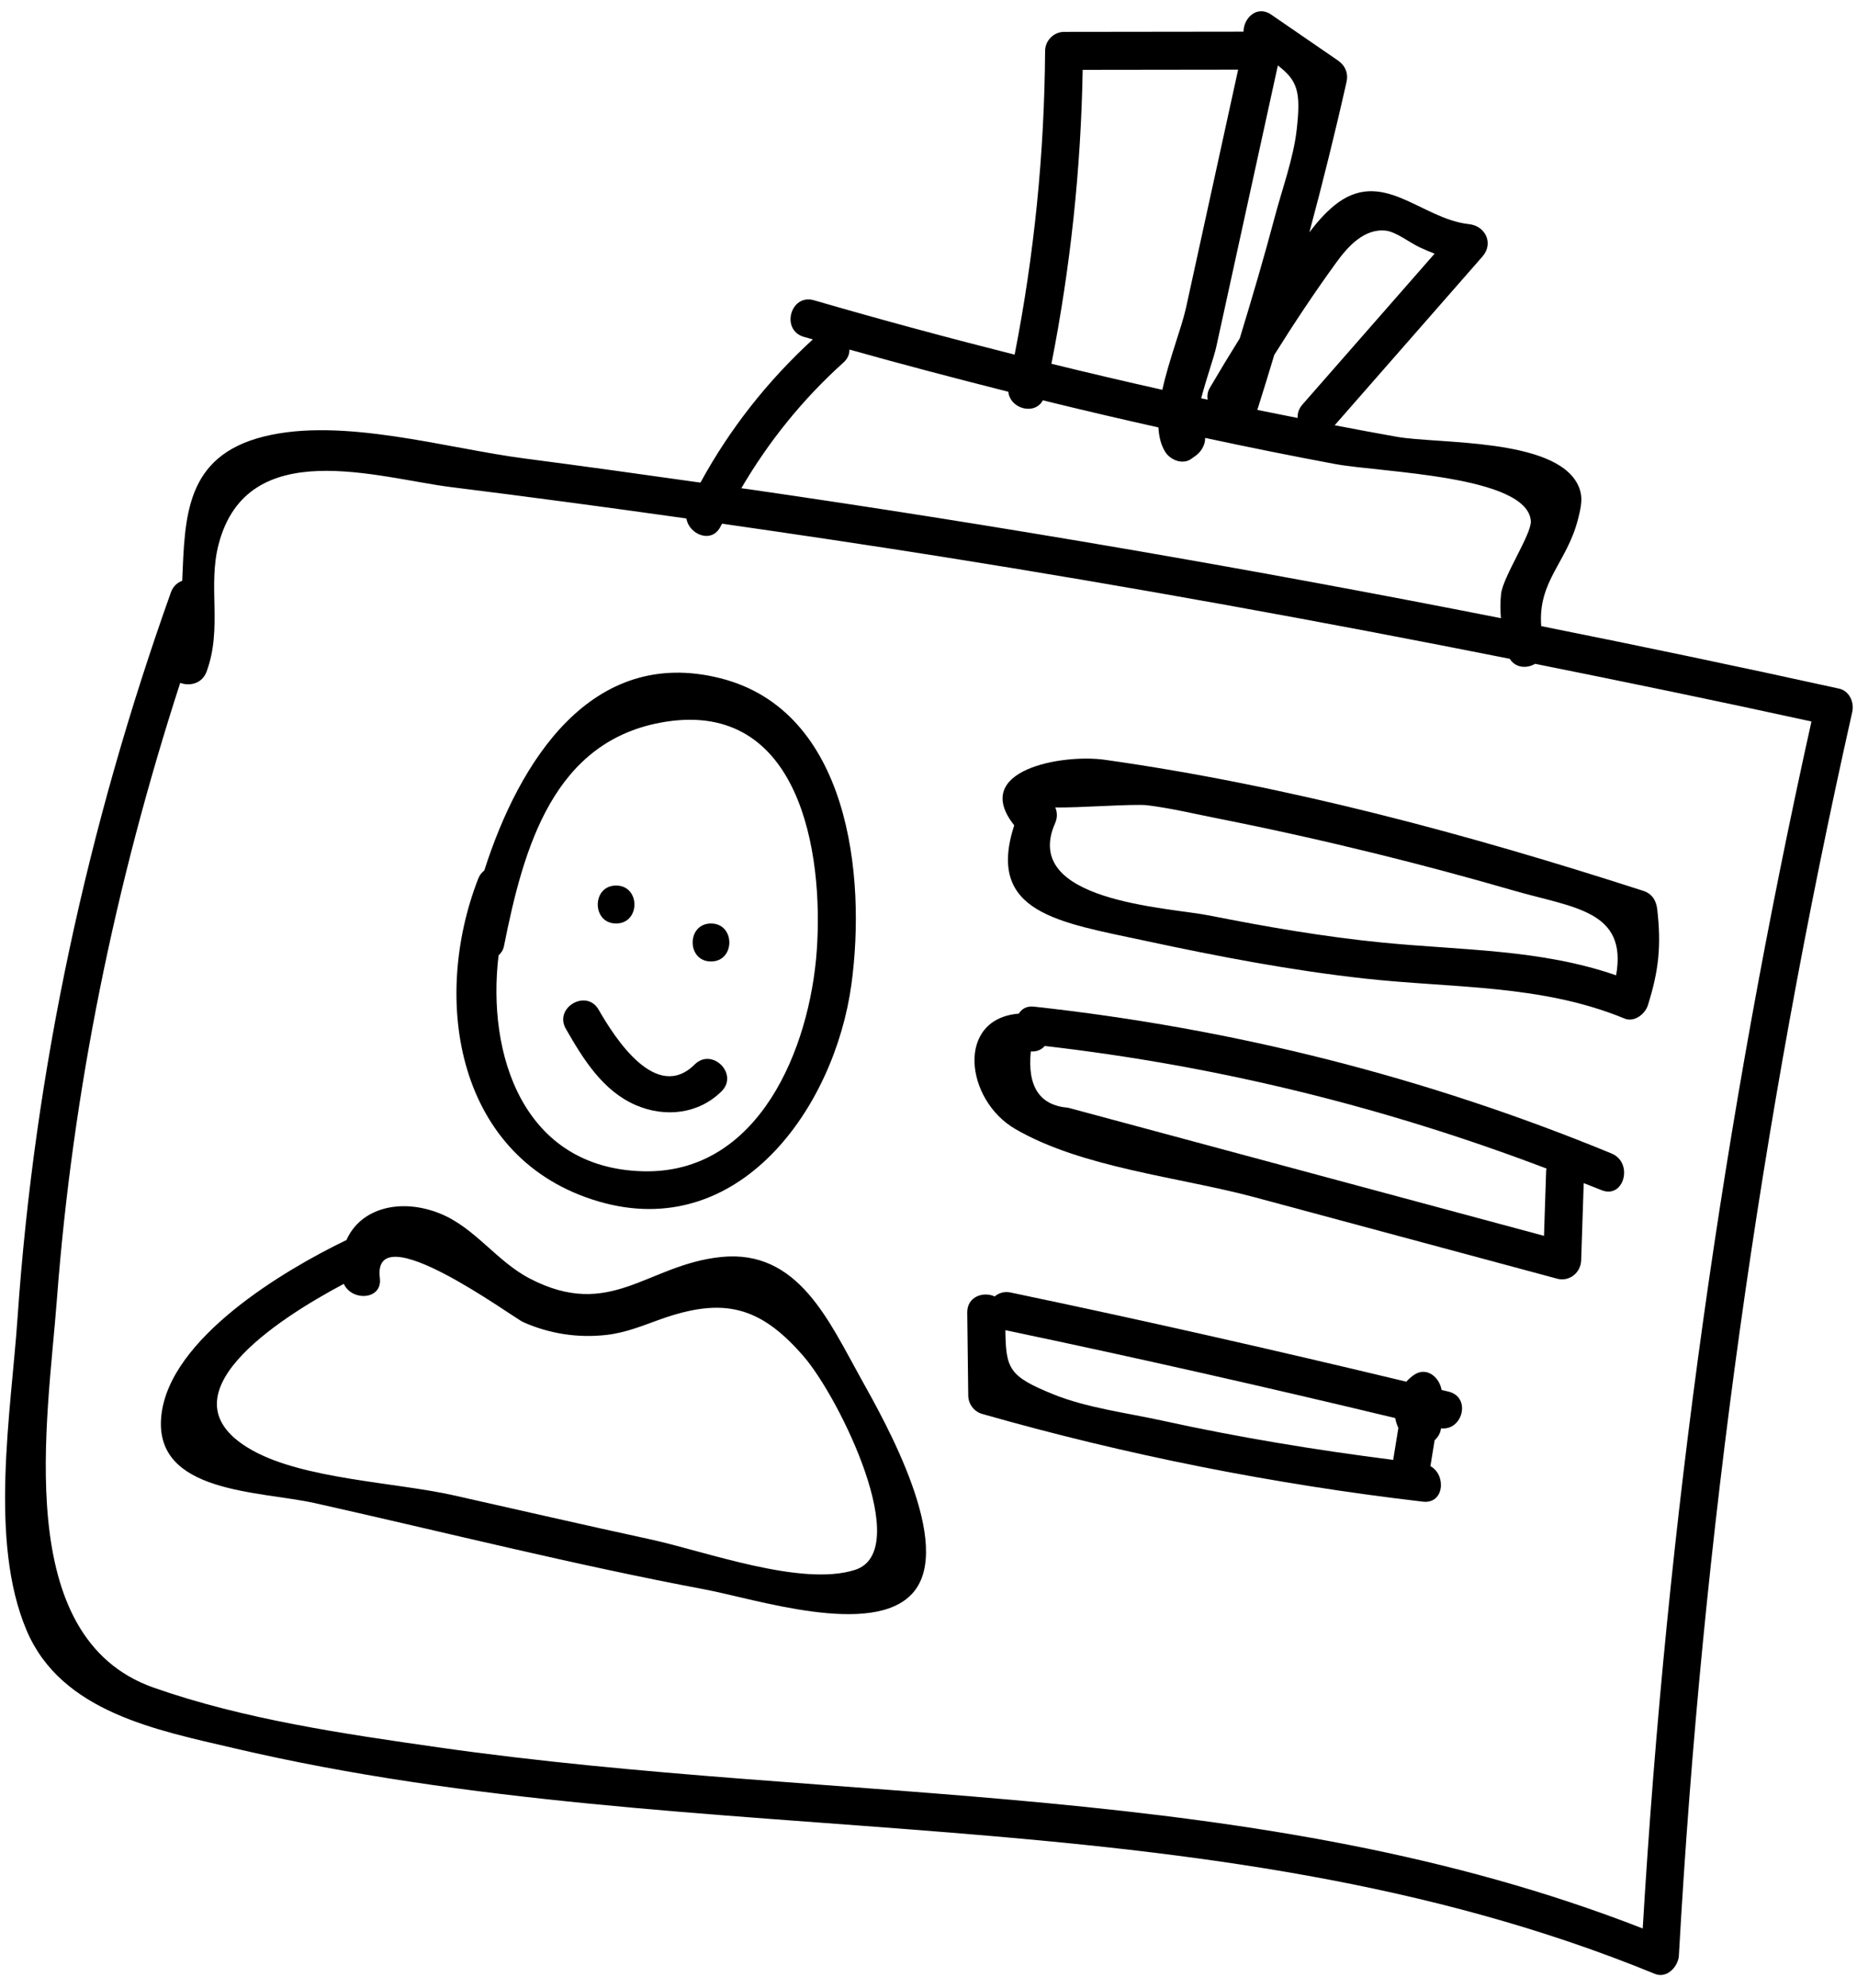 <svg width="85" height="91" viewBox="0 0 85 91" fill="none" xmlns="http://www.w3.org/2000/svg">
<path d="M84.176 31.515C79.642 30.517 75.099 29.566 70.547 28.656C70.383 26.599 71.731 25.732 72.227 23.77C72.378 23.175 72.485 22.722 72.225 22.188C71.179 20.039 65.825 20.324 63.937 19.991C62.987 19.823 62.039 19.645 61.092 19.463C63.346 16.889 65.6 14.315 67.855 11.741C68.38 11.142 67.994 10.339 67.24 10.258C65.031 10.022 63.261 7.613 61.062 9.415C60.65 9.753 60.279 10.176 59.934 10.634C60.546 8.351 61.117 6.056 61.635 3.745C61.725 3.343 61.568 2.993 61.235 2.764C60.218 2.065 59.201 1.366 58.184 0.667C57.536 0.222 56.918 0.829 56.92 1.449C54.182 1.452 51.444 1.456 48.705 1.459C48.233 1.46 47.84 1.857 47.837 2.328C47.806 7.021 47.343 11.638 46.442 16.231C43.367 15.455 40.305 14.627 37.258 13.742C36.182 13.43 35.723 15.107 36.796 15.418C36.932 15.458 37.07 15.493 37.206 15.532C35.134 17.433 33.402 19.629 32.062 22.088C29.381 21.709 26.7 21.333 24.015 20.984C20.417 20.517 15.682 19.084 12.086 19.976C8.454 20.878 8.467 23.682 8.34 26.582C8.118 26.664 7.923 26.83 7.823 27.11C4.001 37.82 1.584 48.963 0.803 60.314C0.507 64.614 -0.521 70.533 1.221 74.625C2.809 78.358 7.169 79.179 10.713 80.01C32.186 85.041 55.015 81.836 75.748 90.337C76.304 90.565 76.819 90 76.847 89.499C77.919 70.328 80.57 51.317 84.783 32.583C84.882 32.144 84.653 31.619 84.176 31.515ZM61.18 11.994C61.683 11.304 62.432 10.449 63.426 10.555C63.892 10.605 64.52 11.1 64.97 11.313C65.213 11.428 65.44 11.523 65.665 11.61L59.611 18.521C59.443 18.713 59.388 18.925 59.395 19.129C58.781 19.006 58.165 18.886 57.551 18.76C57.819 17.923 58.072 17.083 58.327 16.243C59.232 14.797 60.176 13.374 61.18 11.994ZM58.491 2.996C59.391 3.689 59.553 4.186 59.353 5.937C59.203 7.253 58.696 8.623 58.359 9.896C57.862 11.771 57.314 13.631 56.747 15.486C56.28 16.234 55.823 16.989 55.377 17.751C55.266 17.94 55.252 18.121 55.277 18.29C55.178 18.27 55.079 18.25 54.981 18.229C55.216 17.334 55.571 16.333 55.669 15.887C56.01 14.331 56.351 12.774 56.691 11.218L58.491 2.996ZM49.557 3.196C51.929 3.193 54.301 3.19 56.673 3.187C55.877 6.821 55.081 10.456 54.286 14.091C54.085 15.006 53.506 16.46 53.204 17.84C51.508 17.461 49.815 17.063 48.127 16.649C49.001 12.203 49.478 7.732 49.557 3.196ZM38.608 16.591C38.81 16.409 38.886 16.2 38.881 15.998C41.296 16.678 43.722 17.314 46.153 17.929C46.238 18.717 47.364 19.014 47.734 18.321C49.493 18.754 51.256 19.167 53.024 19.562C53.048 19.99 53.142 20.376 53.341 20.689C53.575 21.056 54.136 21.283 54.529 21C54.595 20.953 54.66 20.907 54.725 20.86C54.976 20.68 55.175 20.359 55.162 20.042C57.134 20.464 59.111 20.864 61.095 21.234C63.206 21.627 69.896 21.75 70.07 23.837C70.119 24.43 68.793 26.391 68.708 27.185C68.664 27.594 68.672 27.948 68.702 28.292C57.285 26.04 45.815 24.062 34.295 22.394C34.174 22.377 34.053 22.362 33.932 22.345C35.188 20.2 36.738 18.275 38.608 16.591ZM75.192 88.26C57.577 81.379 38.484 82.605 20.037 79.967C15.725 79.35 11.162 78.688 7.037 77.239C0.49 74.939 2.185 65.016 2.601 59.511C3.329 49.877 5.277 40.423 8.249 31.253C8.681 31.414 9.252 31.294 9.457 30.736C10.192 28.734 9.498 26.843 10.01 24.898C11.332 19.874 17.301 21.877 20.66 22.295C24.25 22.743 27.836 23.223 31.419 23.729C31.534 24.464 32.59 24.908 32.987 24.084C33.007 24.044 33.032 24.007 33.051 23.967C36.38 24.445 39.706 24.939 43.026 25.465C51.752 26.85 60.444 28.429 69.109 30.152C69.358 30.569 69.884 30.608 70.267 30.381C74.49 31.228 78.708 32.099 82.915 33.02C78.874 51.209 76.297 69.662 75.192 88.26Z" fill="black"/>
<path d="M39.441 63.151C37.941 60.465 36.539 57.163 33.002 57.529C29.614 57.88 27.953 60.441 24.244 58.512C22.724 57.721 21.724 56.169 20.125 55.533C18.319 54.814 16.495 55.295 15.856 56.759C15.847 56.763 15.838 56.762 15.829 56.766C13.018 58.124 7.741 61.246 7.383 64.806C7.026 68.358 11.889 68.228 14.427 68.796C20.352 70.123 26.267 71.616 32.236 72.738C34.567 73.176 39.932 74.95 41.767 72.921C43.727 70.754 40.507 65.061 39.441 63.151ZM39.137 71.848C36.68 72.635 32.282 70.995 29.762 70.45C26.756 69.799 23.758 69.107 20.756 68.434C18.097 67.839 13.901 67.7 11.536 66.369C7.19 63.924 12.7 60.366 15.738 58.758C16.104 59.57 17.513 59.498 17.387 58.492C17.014 55.515 23.478 60.301 23.956 60.513C25.151 61.043 26.454 61.243 27.749 61.096C28.655 60.993 29.381 60.682 30.227 60.381C33.115 59.352 34.791 59.775 36.781 62.072C38.44 63.987 41.838 70.983 39.137 71.848Z" fill="black"/>
<path d="M32.969 31.04C27.065 29.553 23.752 34.875 22.169 39.836C22.057 39.928 21.957 40.042 21.894 40.203C19.716 45.779 20.891 53.081 27.406 54.988C33.838 56.872 38.201 50.685 38.971 45.055C39.648 40.099 38.877 32.528 32.969 31.04ZM37.385 43.515C37.07 47.937 34.763 53.752 29.416 53.605C23.939 53.454 22.275 48.253 22.821 43.724C22.934 43.623 23.03 43.492 23.069 43.296C23.964 38.809 25.323 33.832 30.485 33.03C36.583 32.083 37.709 38.964 37.385 43.515Z" fill="black"/>
<path d="M31.799 48.716C30.034 50.468 28.144 47.506 27.401 46.21C26.845 45.241 25.343 46.115 25.901 47.087C26.691 48.464 27.587 49.925 29.106 50.58C30.445 51.156 31.976 50.989 33.028 49.945C33.823 49.156 32.594 47.927 31.799 48.716Z" fill="black"/>
<path d="M28.2 40.528C27.082 40.528 27.081 42.265 28.2 42.265C29.319 42.265 29.32 40.528 28.2 40.528Z" fill="black"/>
<path d="M32.544 42.265C31.426 42.265 31.424 44.003 32.544 44.003C33.663 44.003 33.664 42.265 32.544 42.265Z" fill="black"/>
<path d="M75.855 41.609C75.808 41.207 75.614 40.9 75.217 40.771C67.196 38.179 58.923 35.951 50.563 34.772C48.636 34.501 44.404 35.234 46.423 37.771C45.125 41.781 48.441 42.203 52.448 43.063C55.762 43.775 59.092 44.412 62.462 44.785C66.496 45.231 70.542 45.043 74.359 46.615C74.805 46.799 75.301 46.412 75.428 46.008C75.924 44.434 76.05 43.286 75.855 41.609ZM55.343 41.897C53.457 41.524 46.711 41.26 48.295 37.675C48.41 37.415 48.394 37.165 48.303 36.952C49.26 36.984 51.908 36.779 52.525 36.855C53.601 36.989 54.682 37.249 55.746 37.459C58.157 37.937 60.557 38.472 62.944 39.059C65.066 39.581 67.176 40.147 69.275 40.755C72.02 41.55 74.501 41.657 73.974 44.637C70.508 43.437 66.936 43.499 63.284 43.139C60.616 42.877 57.971 42.418 55.343 41.897Z" fill="black"/>
<path d="M73.764 52.791C65.267 49.291 56.457 47.07 47.325 46.07C46.985 46.033 46.763 46.179 46.632 46.391C43.739 46.624 44.177 50.333 46.466 51.667C49.522 53.449 54.008 53.874 57.404 54.788L71.274 58.521C71.834 58.672 72.355 58.247 72.374 57.684C72.413 56.505 72.452 55.327 72.491 54.148C72.761 54.257 73.033 54.356 73.302 54.467C74.335 54.892 74.785 53.212 73.764 52.791ZM70.772 53.561C70.739 54.561 70.706 55.56 70.673 56.56C66.676 55.484 62.679 54.408 58.681 53.332C56.506 52.746 54.33 52.161 52.154 51.575C51.066 51.282 49.978 50.99 48.891 50.697C47.59 50.592 47.021 49.733 47.183 48.121C47.471 48.139 47.682 48.034 47.821 47.871C55.726 48.779 63.377 50.662 70.791 53.482C70.788 53.511 70.773 53.531 70.772 53.561Z" fill="black"/>
<path d="M66.305 63.69C66.199 63.664 66.091 63.64 65.985 63.614C65.891 63.039 65.302 62.521 64.715 62.93C64.587 63.019 64.472 63.122 64.37 63.235C58.352 61.79 52.318 60.421 46.26 59.154C45.961 59.092 45.715 59.178 45.529 59.333C45.012 59.097 44.265 59.336 44.273 60.075C44.289 61.341 44.304 62.607 44.319 63.873C44.324 64.259 44.586 64.605 44.957 64.711C51.58 66.6 58.29 67.926 65.129 68.726C66.106 68.841 66.213 67.509 65.474 67.1C65.538 66.706 65.602 66.311 65.666 65.917C65.829 65.769 65.937 65.576 65.958 65.37C66.956 65.486 67.351 63.944 66.305 63.69ZM48.221 63.816C46.175 62.989 46.042 62.645 46.019 60.878C51.988 62.129 57.934 63.477 63.864 64.9C63.889 65.056 63.939 65.207 64.007 65.353C63.93 65.83 63.852 66.306 63.775 66.783C63.773 66.795 63.778 66.804 63.776 66.815C60.215 66.363 56.678 65.781 53.168 65.011C51.567 64.66 49.742 64.431 48.221 63.816Z" fill="black"/>
</svg>
